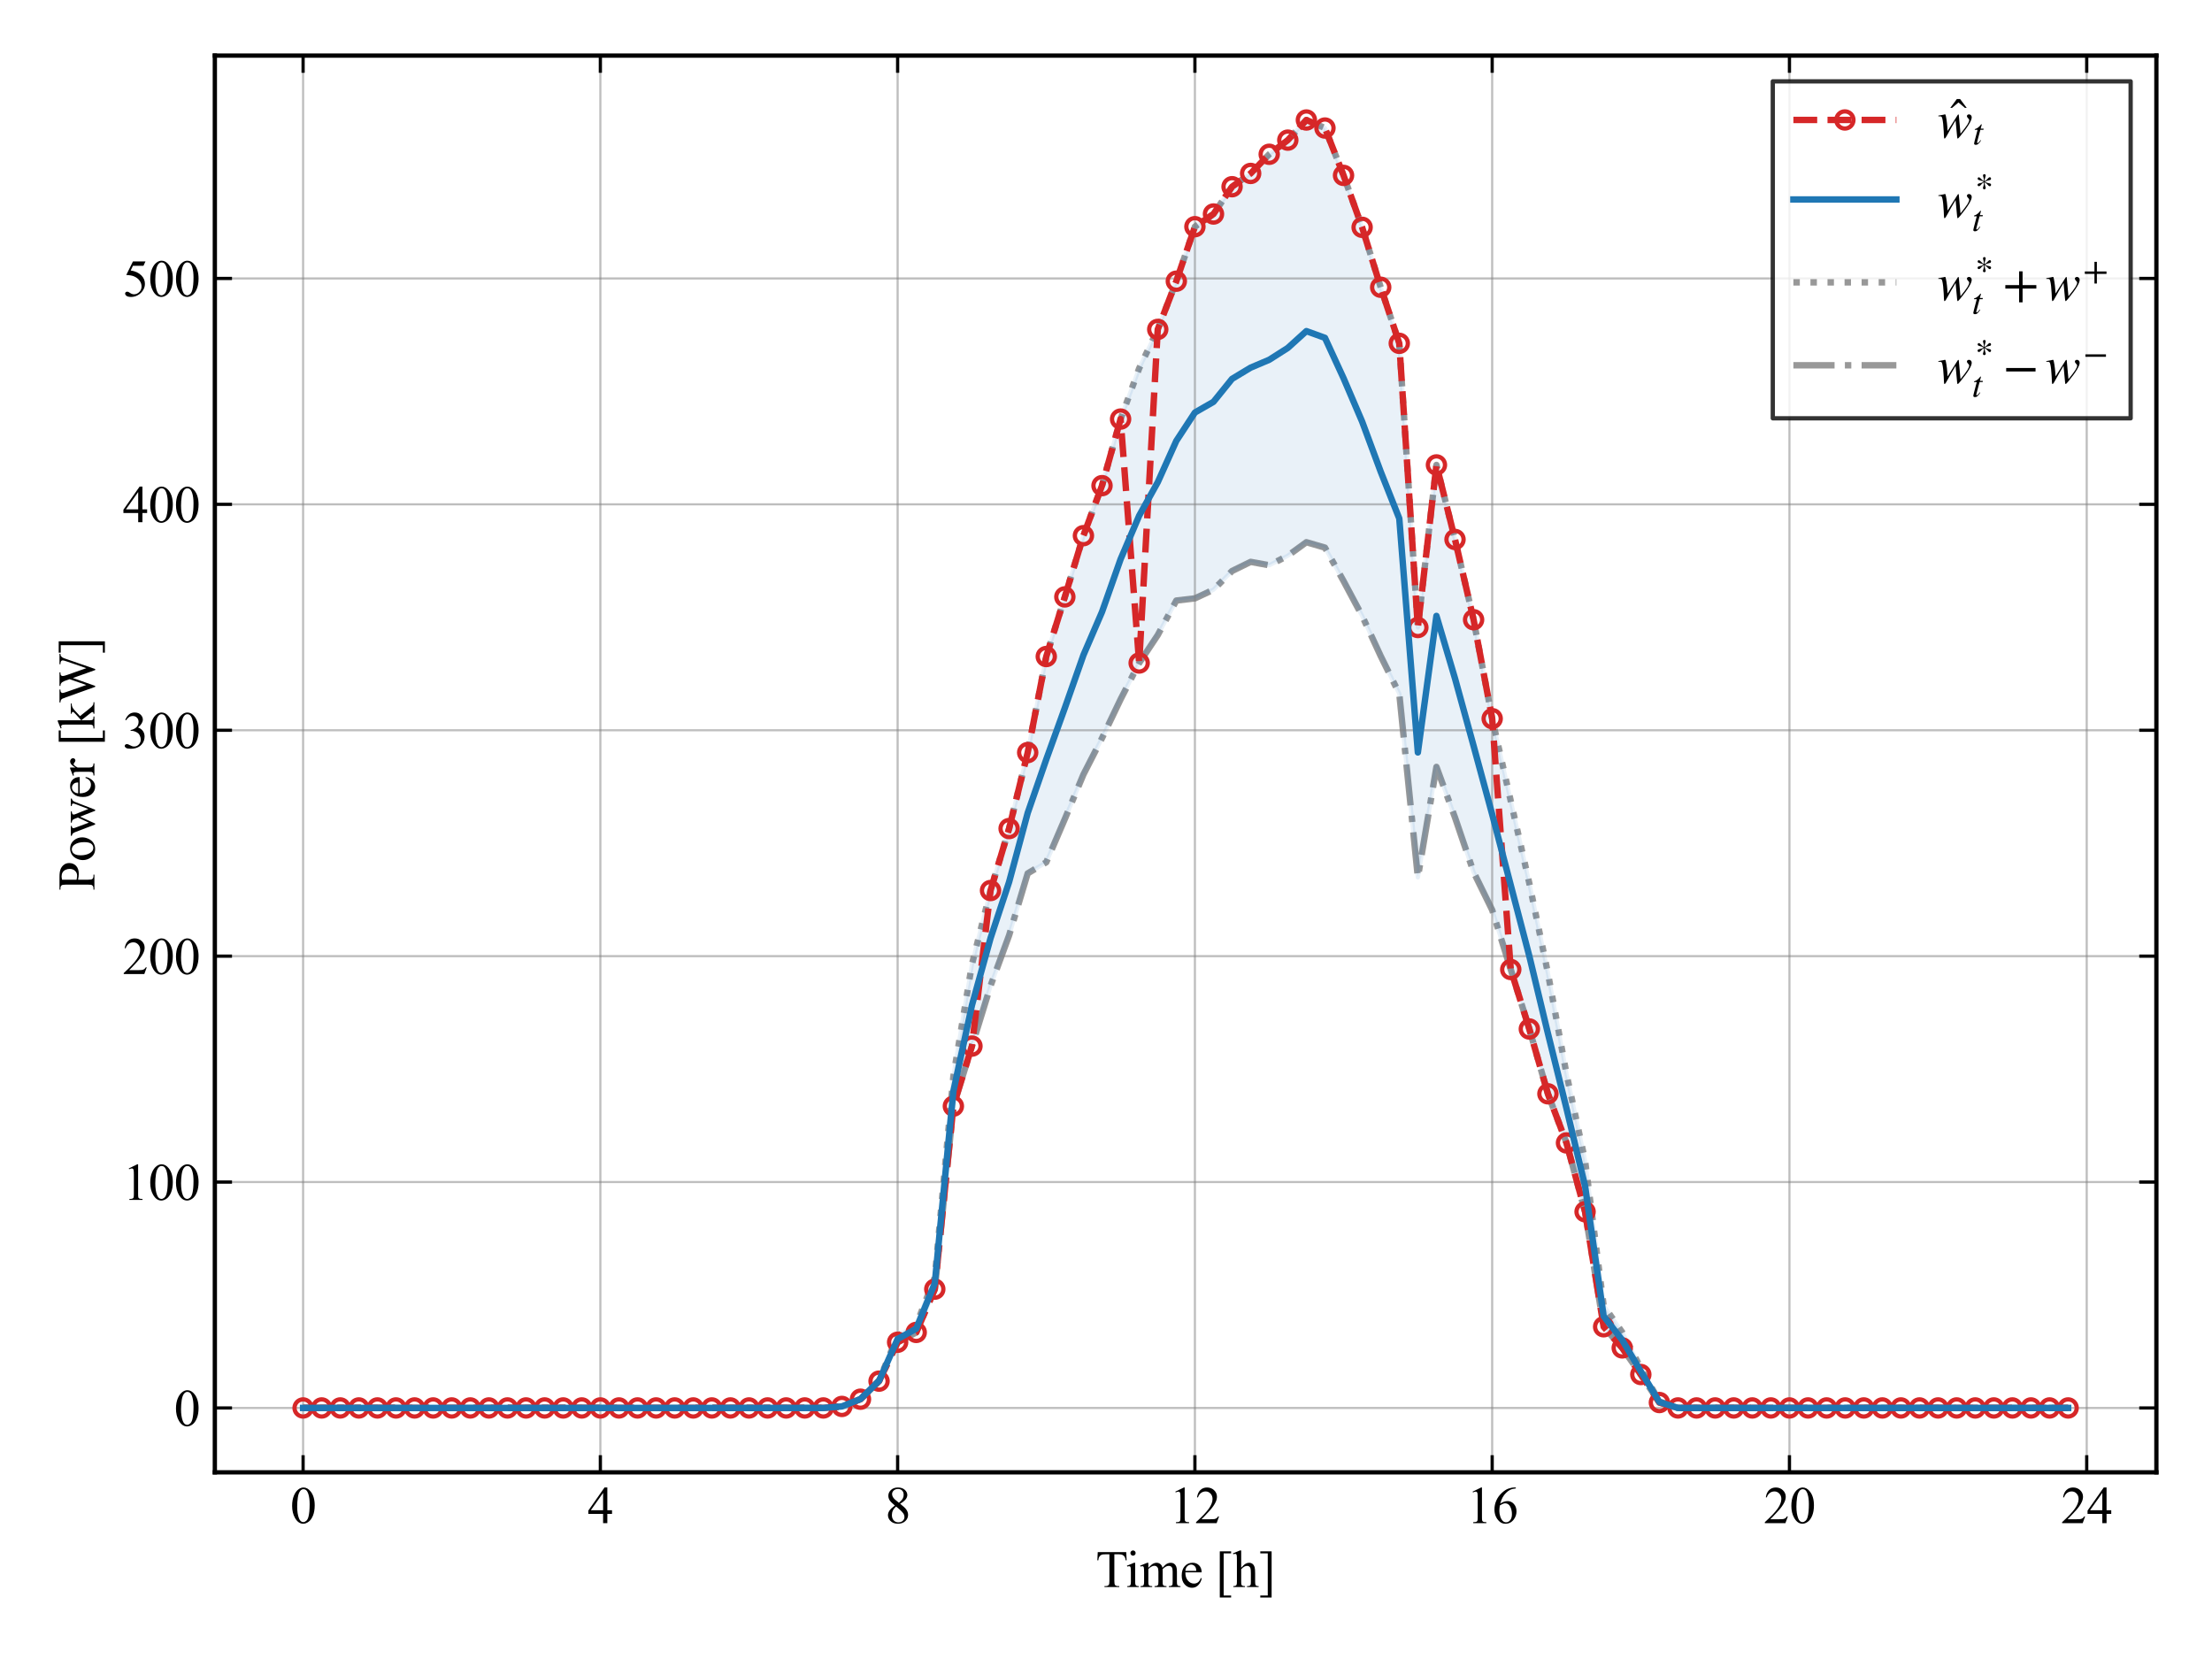 <?xml version="1.0" encoding="utf-8" standalone="no"?>
<!DOCTYPE svg PUBLIC "-//W3C//DTD SVG 1.1//EN"
  "http://www.w3.org/Graphics/SVG/1.1/DTD/svg11.dtd">
<svg xmlns:xlink="http://www.w3.org/1999/xlink" width="515.52pt" height="386.64pt" viewBox="0 0 515.52 386.64" xmlns="http://www.w3.org/2000/svg" version="1.1">
 <defs>
  <style type="text/css">*{stroke-linejoin: round; stroke-linecap: butt}</style>
 </defs>
 <g id="figure_1">
  <g id="patch_1">
   <path d="M 0 386.64 
L 515.52 386.64 
L 515.52 0 
L 0 0 
z
" style="fill: #ffffff"/>
  </g>
  <g id="axes_1">
   <g id="patch_2">
    <path d="M 50.07 343.14 
L 502.56 343.14 
L 502.56 12.96 
L 50.07 12.96 
z
" style="fill: #ffffff"/>
   </g>
   <g id="line2d_1">
    <path d="M 70.638 328.132 
L 74.968 328.132 
L 79.298 328.132 
L 83.628 328.132 
L 87.958 328.132 
L 92.288 328.132 
L 96.618 328.132 
L 100.948 328.132 
L 105.278 328.132 
L 109.608 328.132 
L 113.938 328.132 
L 118.268 328.132 
L 122.598 328.132 
L 126.928 328.132 
L 131.258 328.132 
L 135.588 328.132 
L 139.918 328.132 
L 144.249 328.132 
L 148.579 328.132 
L 152.909 328.132 
L 157.239 328.132 
L 161.569 328.132 
L 165.899 328.132 
L 170.229 328.132 
L 174.559 328.132 
L 178.889 328.132 
L 183.219 328.132 
L 187.549 328.132 
L 191.879 328.132 
L 196.209 327.768 
L 200.539 326.038 
L 204.869 321.725 
L 209.199 311.315 
L 213.529 308.795 
L 217.859 297.724 
L 222.189 250.88 
L 226.519 224.742 
L 230.849 207.542 
L 235.18 193.099 
L 239.51 175.395 
L 243.84 153.008 
L 248.17 139.11 
L 252.5 124.84 
L 256.83 113.182 
L 261.16 97.668 
L 265.49 85.846 
L 269.82 76.765 
L 274.15 65.534 
L 278.48 52.83 
L 282.81 49.874 
L 287.14 43.515 
L 291.47 40.419 
L 295.8 35.957 
L 300.13 32.659 
L 304.46 27.968 
L 308.79 29.843 
L 313.12 40.875 
L 317.45 52.976 
L 321.781 66.949 
L 326.111 80.015 
L 330.441 146.242 
L 334.771 108.354 
L 339.101 125.726 
L 343.431 144.431 
L 347.761 167.483 
L 352.091 186.678 
L 356.421 205.871 
L 360.751 226.777 
L 365.081 250.29 
L 369.411 270.504 
L 373.741 304.286 
L 378.071 310.495 
L 382.401 318.862 
L 386.731 326.63 
L 391.061 328.132 
L 395.391 328.132 
L 399.721 328.132 
L 404.051 328.132 
L 408.381 328.132 
L 412.712 328.132 
L 417.042 328.132 
L 421.372 328.132 
L 425.702 328.132 
L 430.032 328.132 
L 434.362 328.132 
L 438.692 328.132 
L 443.022 328.132 
L 447.352 328.132 
L 451.682 328.132 
L 456.012 328.132 
L 460.342 328.132 
L 464.672 328.132 
L 469.002 328.132 
L 473.332 328.132 
L 477.662 328.132 
L 481.992 328.132 
" clip-path="url(#p4735352605)" style="fill: none; stroke-dasharray: 1.5,2.475; stroke-dashoffset: 0; stroke: #7f7f7f; stroke-opacity: 0.8; stroke-width: 1.5"/>
   </g>
   <g id="line2d_2">
    <path d="M 70.638 328.132 
L 74.968 328.132 
L 79.298 328.132 
L 83.628 328.132 
L 87.958 328.132 
L 92.288 328.132 
L 96.618 328.132 
L 100.948 328.132 
L 105.278 328.132 
L 109.608 328.132 
L 113.938 328.132 
L 118.268 328.132 
L 122.598 328.132 
L 126.928 328.132 
L 131.258 328.132 
L 135.588 328.132 
L 139.918 328.132 
L 144.249 328.132 
L 148.579 328.132 
L 152.909 328.132 
L 157.239 328.132 
L 161.569 328.132 
L 165.899 328.132 
L 170.229 328.132 
L 174.559 328.132 
L 178.889 328.132 
L 183.219 328.132 
L 187.549 328.132 
L 191.879 328.132 
L 196.209 327.777 
L 200.539 326.09 
L 204.869 321.883 
L 209.199 312.82 
L 213.529 310.526 
L 217.859 300.445 
L 222.189 257.793 
L 226.519 243.798 
L 230.849 229.768 
L 235.18 217.987 
L 239.51 203.546 
L 243.84 200.955 
L 248.17 190.862 
L 252.5 180.499 
L 256.83 172.033 
L 261.16 162.985 
L 265.49 154.515 
L 269.82 148.007 
L 274.15 139.959 
L 278.48 139.454 
L 282.81 137.428 
L 287.14 133.07 
L 291.47 130.948 
L 295.8 131.736 
L 300.13 129.519 
L 304.46 126.366 
L 308.79 127.626 
L 313.12 135.405 
L 317.45 143.524 
L 321.781 152.899 
L 326.111 161.665 
L 330.441 204.484 
L 334.771 178.728 
L 339.101 190.537 
L 343.431 203.253 
L 347.761 212.083 
L 352.091 225.948 
L 356.421 239.813 
L 360.751 254.916 
L 365.081 266.363 
L 369.411 282.403 
L 373.741 309.21 
L 378.071 314.137 
L 382.401 320.338 
L 386.731 326.869 
L 391.061 328.132 
L 395.391 328.132 
L 399.721 328.132 
L 404.051 328.132 
L 408.381 328.132 
L 412.712 328.132 
L 417.042 328.132 
L 421.372 328.132 
L 425.702 328.132 
L 430.032 328.132 
L 434.362 328.132 
L 438.692 328.132 
L 443.022 328.132 
L 447.352 328.132 
L 451.682 328.132 
L 456.012 328.132 
L 460.342 328.132 
L 464.672 328.132 
L 469.002 328.132 
L 473.332 328.132 
L 477.662 328.132 
L 481.992 328.132 
" clip-path="url(#p4735352605)" style="fill: none; stroke-dasharray: 9.6,2.4,1.5,2.4; stroke-dashoffset: 0; stroke: #7f7f7f; stroke-opacity: 0.8; stroke-width: 1.5"/>
   </g>
   <g id="FillBetweenPolyCollection_1">
    <defs>
     <path id="m3e145a32e0" d="M 70.638 -58.508 
L 70.638 -58.508 
L 74.968 -58.508 
L 79.298 -58.508 
L 83.628 -58.508 
L 87.958 -58.508 
L 92.288 -58.508 
L 96.618 -58.508 
L 100.948 -58.508 
L 105.278 -58.508 
L 109.608 -58.508 
L 113.938 -58.508 
L 118.268 -58.508 
L 122.598 -58.508 
L 126.928 -58.508 
L 131.258 -58.508 
L 135.588 -58.508 
L 139.918 -58.508 
L 144.249 -58.508 
L 148.579 -58.508 
L 152.909 -58.508 
L 157.239 -58.508 
L 161.569 -58.508 
L 165.899 -58.508 
L 170.229 -58.508 
L 174.559 -58.508 
L 178.889 -58.508 
L 183.219 -58.508 
L 187.549 -58.508 
L 191.879 -58.508 
L 196.209 -58.863 
L 200.539 -60.55 
L 204.869 -64.757 
L 209.199 -73.82 
L 213.529 -76.114 
L 217.859 -86.195 
L 222.189 -128.847 
L 226.519 -142.842 
L 230.849 -156.872 
L 235.18 -168.653 
L 239.51 -183.094 
L 243.84 -185.685 
L 248.17 -195.778 
L 252.5 -206.141 
L 256.83 -214.607 
L 261.16 -223.655 
L 265.49 -232.125 
L 269.82 -238.633 
L 274.15 -246.681 
L 278.48 -247.186 
L 282.81 -249.212 
L 287.14 -253.57 
L 291.47 -255.692 
L 295.8 -254.904 
L 300.13 -257.121 
L 304.46 -260.274 
L 308.79 -259.014 
L 313.12 -251.235 
L 317.45 -243.116 
L 321.781 -233.741 
L 326.111 -224.975 
L 330.441 -182.156 
L 334.771 -207.912 
L 339.101 -196.103 
L 343.431 -183.387 
L 347.761 -174.557 
L 352.091 -160.692 
L 356.421 -146.827 
L 360.751 -131.724 
L 365.081 -120.277 
L 369.411 -104.237 
L 373.741 -77.43 
L 378.071 -72.503 
L 382.401 -66.302 
L 386.731 -59.771 
L 391.061 -58.508 
L 395.391 -58.508 
L 399.721 -58.508 
L 404.051 -58.508 
L 408.381 -58.508 
L 412.712 -58.508 
L 417.042 -58.508 
L 421.372 -58.508 
L 425.702 -58.508 
L 430.032 -58.508 
L 434.362 -58.508 
L 438.692 -58.508 
L 443.022 -58.508 
L 447.352 -58.508 
L 451.682 -58.508 
L 456.012 -58.508 
L 460.342 -58.508 
L 464.672 -58.508 
L 469.002 -58.508 
L 473.332 -58.508 
L 477.662 -58.508 
L 481.992 -58.508 
L 481.992 -58.508 
L 481.992 -58.508 
L 477.662 -58.508 
L 473.332 -58.508 
L 469.002 -58.508 
L 464.672 -58.508 
L 460.342 -58.508 
L 456.012 -58.508 
L 451.682 -58.508 
L 447.352 -58.508 
L 443.022 -58.508 
L 438.692 -58.508 
L 434.362 -58.508 
L 430.032 -58.508 
L 425.702 -58.508 
L 421.372 -58.508 
L 417.042 -58.508 
L 412.712 -58.508 
L 408.381 -58.508 
L 404.051 -58.508 
L 399.721 -58.508 
L 395.391 -58.508 
L 391.061 -58.508 
L 386.731 -60.01 
L 382.401 -67.778 
L 378.071 -76.145 
L 373.741 -82.354 
L 369.411 -116.136 
L 365.081 -136.35 
L 360.751 -159.863 
L 356.421 -180.769 
L 352.091 -199.962 
L 347.761 -219.157 
L 343.431 -242.209 
L 339.101 -260.914 
L 334.771 -278.286 
L 330.441 -240.398 
L 326.111 -306.625 
L 321.781 -319.691 
L 317.45 -333.664 
L 313.12 -345.765 
L 308.79 -356.797 
L 304.46 -358.672 
L 300.13 -353.981 
L 295.8 -350.683 
L 291.47 -346.221 
L 287.14 -343.125 
L 282.81 -336.766 
L 278.48 -333.81 
L 274.15 -321.106 
L 269.82 -309.875 
L 265.49 -300.794 
L 261.16 -288.972 
L 256.83 -273.458 
L 252.5 -261.8 
L 248.17 -247.53 
L 243.84 -233.632 
L 239.51 -211.245 
L 235.18 -193.541 
L 230.849 -179.098 
L 226.519 -161.898 
L 222.189 -135.76 
L 217.859 -88.916 
L 213.529 -77.845 
L 209.199 -75.325 
L 204.869 -64.915 
L 200.539 -60.602 
L 196.209 -58.872 
L 191.879 -58.508 
L 187.549 -58.508 
L 183.219 -58.508 
L 178.889 -58.508 
L 174.559 -58.508 
L 170.229 -58.508 
L 165.899 -58.508 
L 161.569 -58.508 
L 157.239 -58.508 
L 152.909 -58.508 
L 148.579 -58.508 
L 144.249 -58.508 
L 139.918 -58.508 
L 135.588 -58.508 
L 131.258 -58.508 
L 126.928 -58.508 
L 122.598 -58.508 
L 118.268 -58.508 
L 113.938 -58.508 
L 109.608 -58.508 
L 105.278 -58.508 
L 100.948 -58.508 
L 96.618 -58.508 
L 92.288 -58.508 
L 87.958 -58.508 
L 83.628 -58.508 
L 79.298 -58.508 
L 74.968 -58.508 
L 70.638 -58.508 
z
" style="stroke: #1f77b4; stroke-opacity: 0.1"/>
    </defs>
    <g clip-path="url(#p4735352605)">
     <use xlink:href="#m3e145a32e0" x="0" y="386.64" style="fill: #1f77b4; fill-opacity: 0.1; stroke: #1f77b4; stroke-opacity: 0.1"/>
    </g>
   </g>
   <g id="matplotlib.axis_1">
    <g id="xtick_1">
     <g id="line2d_3">
      <path d="M 70.638 343.14 
L 70.638 12.96 
" clip-path="url(#p4735352605)" style="fill: none; stroke: #7f7f7f; stroke-opacity: 0.5; stroke-width: 0.5; stroke-linecap: square"/>
     </g>
     <g id="line2d_4">
      <defs>
       <path id="me2c4db1767" d="M 0 0 
L 0 -4 
" style="stroke: #000000; stroke-width: 0.75"/>
      </defs>
      <g>
       <use xlink:href="#me2c4db1767" x="70.638" y="343.14" style="stroke: #000000; stroke-width: 0.75"/>
      </g>
     </g>
     <g id="line2d_5">
      <defs>
       <path id="m79c121527e" d="M 0 0 
L 0 4 
" style="stroke: #000000; stroke-width: 0.75"/>
      </defs>
      <g>
       <use xlink:href="#m79c121527e" x="70.638" y="12.96" style="stroke: #000000; stroke-width: 0.75"/>
      </g>
     </g>
     <g id="text_1">
      <!-- 0 -->
      <g transform="translate(67.638 354.973) scale(0.12 -0.12)">
       <defs>
        <path id="TimesNewRomanPSMT-30" d="M 231 2094 
Q 231 2819 450 3342 
Q 669 3866 1031 4122 
Q 1313 4325 1613 4325 
Q 2100 4325 2488 3828 
Q 2972 3213 2972 2159 
Q 2972 1422 2759 906 
Q 2547 391 2217 158 
Q 1888 -75 1581 -75 
Q 975 -75 572 641 
Q 231 1244 231 2094 
z
M 844 2016 
Q 844 1141 1059 588 
Q 1238 122 1591 122 
Q 1759 122 1940 273 
Q 2122 425 2216 781 
Q 2359 1319 2359 2297 
Q 2359 3022 2209 3506 
Q 2097 3866 1919 4016 
Q 1791 4119 1609 4119 
Q 1397 4119 1231 3928 
Q 1006 3669 925 3112 
Q 844 2556 844 2016 
z
" transform="scale(0.016)"/>
       </defs>
       <use xlink:href="#TimesNewRomanPSMT-30"/>
      </g>
     </g>
    </g>
    <g id="xtick_2">
     <g id="line2d_6">
      <path d="M 139.918 343.14 
L 139.918 12.96 
" clip-path="url(#p4735352605)" style="fill: none; stroke: #7f7f7f; stroke-opacity: 0.5; stroke-width: 0.5; stroke-linecap: square"/>
     </g>
     <g id="line2d_7">
      <g>
       <use xlink:href="#me2c4db1767" x="139.918" y="343.14" style="stroke: #000000; stroke-width: 0.75"/>
      </g>
     </g>
     <g id="line2d_8">
      <g>
       <use xlink:href="#m79c121527e" x="139.918" y="12.96" style="stroke: #000000; stroke-width: 0.75"/>
      </g>
     </g>
     <g id="text_2">
      <!-- 4 -->
      <g transform="translate(136.918 354.973) scale(0.12 -0.12)">
       <defs>
        <path id="TimesNewRomanPSMT-34" d="M 2978 1563 
L 2978 1119 
L 2409 1119 
L 2409 0 
L 1894 0 
L 1894 1119 
L 100 1119 
L 100 1519 
L 2066 4325 
L 2409 4325 
L 2409 1563 
L 2978 1563 
z
M 1894 1563 
L 1894 3666 
L 406 1563 
L 1894 1563 
z
" transform="scale(0.016)"/>
       </defs>
       <use xlink:href="#TimesNewRomanPSMT-34"/>
      </g>
     </g>
    </g>
    <g id="xtick_3">
     <g id="line2d_9">
      <path d="M 209.199 343.14 
L 209.199 12.96 
" clip-path="url(#p4735352605)" style="fill: none; stroke: #7f7f7f; stroke-opacity: 0.5; stroke-width: 0.5; stroke-linecap: square"/>
     </g>
     <g id="line2d_10">
      <g>
       <use xlink:href="#me2c4db1767" x="209.199" y="343.14" style="stroke: #000000; stroke-width: 0.75"/>
      </g>
     </g>
     <g id="line2d_11">
      <g>
       <use xlink:href="#m79c121527e" x="209.199" y="12.96" style="stroke: #000000; stroke-width: 0.75"/>
      </g>
     </g>
     <g id="text_3">
      <!-- 8 -->
      <g transform="translate(206.199 354.973) scale(0.12 -0.12)">
       <defs>
        <path id="TimesNewRomanPSMT-38" d="M 1228 2134 
Q 725 2547 579 2797 
Q 434 3047 434 3316 
Q 434 3728 753 4026 
Q 1072 4325 1600 4325 
Q 2113 4325 2425 4047 
Q 2738 3769 2738 3413 
Q 2738 3175 2569 2928 
Q 2400 2681 1866 2347 
Q 2416 1922 2594 1678 
Q 2831 1359 2831 1006 
Q 2831 559 2490 242 
Q 2150 -75 1597 -75 
Q 994 -75 656 303 
Q 388 606 388 966 
Q 388 1247 577 1523 
Q 766 1800 1228 2134 
z
M 1719 2469 
Q 2094 2806 2194 3001 
Q 2294 3197 2294 3444 
Q 2294 3772 2109 3958 
Q 1925 4144 1606 4144 
Q 1288 4144 1088 3959 
Q 888 3775 888 3528 
Q 888 3366 970 3203 
Q 1053 3041 1206 2894 
L 1719 2469 
z
M 1375 2016 
Q 1116 1797 991 1539 
Q 866 1281 866 981 
Q 866 578 1086 336 
Q 1306 94 1647 94 
Q 1984 94 2187 284 
Q 2391 475 2391 747 
Q 2391 972 2272 1150 
Q 2050 1481 1375 2016 
z
" transform="scale(0.016)"/>
       </defs>
       <use xlink:href="#TimesNewRomanPSMT-38"/>
      </g>
     </g>
    </g>
    <g id="xtick_4">
     <g id="line2d_12">
      <path d="M 278.48 343.14 
L 278.48 12.96 
" clip-path="url(#p4735352605)" style="fill: none; stroke: #7f7f7f; stroke-opacity: 0.5; stroke-width: 0.5; stroke-linecap: square"/>
     </g>
     <g id="line2d_13">
      <g>
       <use xlink:href="#me2c4db1767" x="278.48" y="343.14" style="stroke: #000000; stroke-width: 0.75"/>
      </g>
     </g>
     <g id="line2d_14">
      <g>
       <use xlink:href="#m79c121527e" x="278.48" y="12.96" style="stroke: #000000; stroke-width: 0.75"/>
      </g>
     </g>
     <g id="text_4">
      <!-- 12 -->
      <g transform="translate(272.48 354.973) scale(0.12 -0.12)">
       <defs>
        <path id="TimesNewRomanPSMT-31" d="M 750 3822 
L 1781 4325 
L 1884 4325 
L 1884 747 
Q 1884 391 1914 303 
Q 1944 216 2037 169 
Q 2131 122 2419 116 
L 2419 0 
L 825 0 
L 825 116 
Q 1125 122 1212 167 
Q 1300 213 1334 289 
Q 1369 366 1369 747 
L 1369 3034 
Q 1369 3497 1338 3628 
Q 1316 3728 1258 3775 
Q 1200 3822 1119 3822 
Q 1003 3822 797 3725 
L 750 3822 
z
" transform="scale(0.016)"/>
        <path id="TimesNewRomanPSMT-32" d="M 2934 816 
L 2638 0 
L 138 0 
L 138 116 
Q 1241 1122 1691 1759 
Q 2141 2397 2141 2925 
Q 2141 3328 1894 3587 
Q 1647 3847 1303 3847 
Q 991 3847 742 3664 
Q 494 3481 375 3128 
L 259 3128 
Q 338 3706 661 4015 
Q 984 4325 1469 4325 
Q 1984 4325 2329 3994 
Q 2675 3663 2675 3213 
Q 2675 2891 2525 2569 
Q 2294 2063 1775 1497 
Q 997 647 803 472 
L 1909 472 
Q 2247 472 2383 497 
Q 2519 522 2628 598 
Q 2738 675 2819 816 
L 2934 816 
z
" transform="scale(0.016)"/>
       </defs>
       <use xlink:href="#TimesNewRomanPSMT-31"/>
       <use xlink:href="#TimesNewRomanPSMT-32" transform="translate(50 0)"/>
      </g>
     </g>
    </g>
    <g id="xtick_5">
     <g id="line2d_15">
      <path d="M 347.761 343.14 
L 347.761 12.96 
" clip-path="url(#p4735352605)" style="fill: none; stroke: #7f7f7f; stroke-opacity: 0.5; stroke-width: 0.5; stroke-linecap: square"/>
     </g>
     <g id="line2d_16">
      <g>
       <use xlink:href="#me2c4db1767" x="347.761" y="343.14" style="stroke: #000000; stroke-width: 0.75"/>
      </g>
     </g>
     <g id="line2d_17">
      <g>
       <use xlink:href="#m79c121527e" x="347.761" y="12.96" style="stroke: #000000; stroke-width: 0.75"/>
      </g>
     </g>
     <g id="text_5">
      <!-- 16 -->
      <g transform="translate(341.761 354.973) scale(0.12 -0.12)">
       <defs>
        <path id="TimesNewRomanPSMT-36" d="M 2869 4325 
L 2869 4209 
Q 2456 4169 2195 4045 
Q 1934 3922 1679 3669 
Q 1425 3416 1258 3105 
Q 1091 2794 978 2366 
Q 1428 2675 1881 2675 
Q 2316 2675 2634 2325 
Q 2953 1975 2953 1425 
Q 2953 894 2631 456 
Q 2244 -75 1606 -75 
Q 1172 -75 869 213 
Q 275 772 275 1663 
Q 275 2231 503 2743 
Q 731 3256 1154 3653 
Q 1578 4050 1965 4187 
Q 2353 4325 2688 4325 
L 2869 4325 
z
M 925 2138 
Q 869 1716 869 1456 
Q 869 1156 980 804 
Q 1091 453 1309 247 
Q 1469 100 1697 100 
Q 1969 100 2183 356 
Q 2397 613 2397 1088 
Q 2397 1622 2184 2012 
Q 1972 2403 1581 2403 
Q 1463 2403 1327 2353 
Q 1191 2303 925 2138 
z
" transform="scale(0.016)"/>
       </defs>
       <use xlink:href="#TimesNewRomanPSMT-31"/>
       <use xlink:href="#TimesNewRomanPSMT-36" transform="translate(50 0)"/>
      </g>
     </g>
    </g>
    <g id="xtick_6">
     <g id="line2d_18">
      <path d="M 417.042 343.14 
L 417.042 12.96 
" clip-path="url(#p4735352605)" style="fill: none; stroke: #7f7f7f; stroke-opacity: 0.5; stroke-width: 0.5; stroke-linecap: square"/>
     </g>
     <g id="line2d_19">
      <g>
       <use xlink:href="#me2c4db1767" x="417.042" y="343.14" style="stroke: #000000; stroke-width: 0.75"/>
      </g>
     </g>
     <g id="line2d_20">
      <g>
       <use xlink:href="#m79c121527e" x="417.042" y="12.96" style="stroke: #000000; stroke-width: 0.75"/>
      </g>
     </g>
     <g id="text_6">
      <!-- 20 -->
      <g transform="translate(411.042 354.973) scale(0.12 -0.12)">
       <use xlink:href="#TimesNewRomanPSMT-32"/>
       <use xlink:href="#TimesNewRomanPSMT-30" transform="translate(50 0)"/>
      </g>
     </g>
    </g>
    <g id="xtick_7">
     <g id="line2d_21">
      <path d="M 486.322 343.14 
L 486.322 12.96 
" clip-path="url(#p4735352605)" style="fill: none; stroke: #7f7f7f; stroke-opacity: 0.5; stroke-width: 0.5; stroke-linecap: square"/>
     </g>
     <g id="line2d_22">
      <g>
       <use xlink:href="#me2c4db1767" x="486.322" y="343.14" style="stroke: #000000; stroke-width: 0.75"/>
      </g>
     </g>
     <g id="line2d_23">
      <g>
       <use xlink:href="#m79c121527e" x="486.322" y="12.96" style="stroke: #000000; stroke-width: 0.75"/>
      </g>
     </g>
     <g id="text_7">
      <!-- 24 -->
      <g transform="translate(480.322 354.973) scale(0.12 -0.12)">
       <use xlink:href="#TimesNewRomanPSMT-32"/>
       <use xlink:href="#TimesNewRomanPSMT-34" transform="translate(50 0)"/>
      </g>
     </g>
    </g>
    <g id="text_8">
     <!-- Time [h] -->
     <g transform="translate(255.368 369.872) scale(0.12 -0.12)">
      <defs>
       <path id="TimesNewRomanPSMT-54" d="M 3703 4238 
L 3750 3244 
L 3631 3244 
Q 3597 3506 3538 3619 
Q 3441 3800 3280 3886 
Q 3119 3972 2856 3972 
L 2259 3972 
L 2259 734 
Q 2259 344 2344 247 
Q 2463 116 2709 116 
L 2856 116 
L 2856 0 
L 1059 0 
L 1059 116 
L 1209 116 
Q 1478 116 1591 278 
Q 1659 378 1659 734 
L 1659 3972 
L 1150 3972 
Q 853 3972 728 3928 
Q 566 3869 450 3700 
Q 334 3531 313 3244 
L 194 3244 
L 244 4238 
L 3703 4238 
z
" transform="scale(0.016)"/>
       <path id="TimesNewRomanPSMT-69" d="M 928 4444 
Q 1059 4444 1151 4351 
Q 1244 4259 1244 4128 
Q 1244 3997 1151 3903 
Q 1059 3809 928 3809 
Q 797 3809 703 3903 
Q 609 3997 609 4128 
Q 609 4259 701 4351 
Q 794 4444 928 4444 
z
M 1188 2947 
L 1188 647 
Q 1188 378 1227 289 
Q 1266 200 1342 156 
Q 1419 113 1622 113 
L 1622 0 
L 231 0 
L 231 113 
Q 441 113 512 153 
Q 584 194 626 287 
Q 669 381 669 647 
L 669 1750 
Q 669 2216 641 2353 
Q 619 2453 572 2492 
Q 525 2531 444 2531 
Q 356 2531 231 2484 
L 188 2597 
L 1050 2947 
L 1188 2947 
z
" transform="scale(0.016)"/>
       <path id="TimesNewRomanPSMT-6d" d="M 1050 2338 
Q 1363 2650 1419 2697 
Q 1559 2816 1721 2881 
Q 1884 2947 2044 2947 
Q 2313 2947 2506 2790 
Q 2700 2634 2766 2338 
Q 3088 2713 3309 2830 
Q 3531 2947 3766 2947 
Q 3994 2947 4170 2830 
Q 4347 2713 4450 2447 
Q 4519 2266 4519 1878 
L 4519 647 
Q 4519 378 4559 278 
Q 4591 209 4675 161 
Q 4759 113 4950 113 
L 4950 0 
L 3538 0 
L 3538 113 
L 3597 113 
Q 3781 113 3884 184 
Q 3956 234 3988 344 
Q 4000 397 4000 647 
L 4000 1878 
Q 4000 2228 3916 2372 
Q 3794 2572 3525 2572 
Q 3359 2572 3192 2489 
Q 3025 2406 2788 2181 
L 2781 2147 
L 2788 2013 
L 2788 647 
Q 2788 353 2820 281 
Q 2853 209 2943 161 
Q 3034 113 3253 113 
L 3253 0 
L 1806 0 
L 1806 113 
Q 2044 113 2133 169 
Q 2222 225 2256 338 
Q 2272 391 2272 647 
L 2272 1878 
Q 2272 2228 2169 2381 
Q 2031 2581 1784 2581 
Q 1616 2581 1450 2491 
Q 1191 2353 1050 2181 
L 1050 647 
Q 1050 366 1089 281 
Q 1128 197 1204 155 
Q 1281 113 1516 113 
L 1516 0 
L 100 0 
L 100 113 
Q 297 113 375 155 
Q 453 197 493 289 
Q 534 381 534 647 
L 534 1741 
Q 534 2213 506 2350 
Q 484 2453 437 2492 
Q 391 2531 309 2531 
Q 222 2531 100 2484 
L 53 2597 
L 916 2947 
L 1050 2947 
L 1050 2338 
z
" transform="scale(0.016)"/>
       <path id="TimesNewRomanPSMT-65" d="M 681 1784 
Q 678 1147 991 784 
Q 1303 422 1725 422 
Q 2006 422 2214 576 
Q 2422 731 2563 1106 
L 2659 1044 
Q 2594 616 2278 264 
Q 1963 -88 1488 -88 
Q 972 -88 605 314 
Q 238 716 238 1394 
Q 238 2128 614 2539 
Q 991 2950 1559 2950 
Q 2041 2950 2350 2633 
Q 2659 2316 2659 1784 
L 681 1784 
z
M 681 1966 
L 2006 1966 
Q 1991 2241 1941 2353 
Q 1863 2528 1708 2628 
Q 1553 2728 1384 2728 
Q 1125 2728 920 2526 
Q 716 2325 681 1966 
z
" transform="scale(0.016)"/>
       <path id="TimesNewRomanPSMT-20" transform="scale(0.016)"/>
       <path id="TimesNewRomanPSMT-5b" d="M 1900 -1269 
L 525 -1269 
L 525 4334 
L 1900 4334 
L 1900 4088 
L 994 4088 
L 994 -1025 
L 1900 -1025 
L 1900 -1269 
z
" transform="scale(0.016)"/>
       <path id="TimesNewRomanPSMT-68" d="M 1041 4444 
L 1041 2350 
Q 1388 2731 1591 2839 
Q 1794 2947 1997 2947 
Q 2241 2947 2416 2812 
Q 2591 2678 2675 2391 
Q 2734 2191 2734 1659 
L 2734 647 
Q 2734 375 2778 275 
Q 2809 200 2884 156 
Q 2959 113 3159 113 
L 3159 0 
L 1753 0 
L 1753 113 
L 1819 113 
Q 2019 113 2097 173 
Q 2175 234 2206 353 
Q 2216 403 2216 647 
L 2216 1659 
Q 2216 2128 2167 2275 
Q 2119 2422 2012 2495 
Q 1906 2569 1756 2569 
Q 1603 2569 1437 2487 
Q 1272 2406 1041 2159 
L 1041 647 
Q 1041 353 1073 281 
Q 1106 209 1195 161 
Q 1284 113 1503 113 
L 1503 0 
L 84 0 
L 84 113 
Q 275 113 384 172 
Q 447 203 484 290 
Q 522 378 522 647 
L 522 3238 
Q 522 3728 498 3840 
Q 475 3953 426 3993 
Q 378 4034 297 4034 
Q 231 4034 84 3984 
L 41 4094 
L 897 4444 
L 1041 4444 
z
" transform="scale(0.016)"/>
       <path id="TimesNewRomanPSMT-5d" d="M 234 4334 
L 1609 4334 
L 1609 -1272 
L 234 -1272 
L 234 -1025 
L 1141 -1025 
L 1141 4088 
L 234 4088 
L 234 4334 
z
" transform="scale(0.016)"/>
      </defs>
      <use xlink:href="#TimesNewRomanPSMT-54"/>
      <use xlink:href="#TimesNewRomanPSMT-69" transform="translate(57.584 0)"/>
      <use xlink:href="#TimesNewRomanPSMT-6d" transform="translate(85.367 0)"/>
      <use xlink:href="#TimesNewRomanPSMT-65" transform="translate(163.15 0)"/>
      <use xlink:href="#TimesNewRomanPSMT-20" transform="translate(207.535 0)"/>
      <use xlink:href="#TimesNewRomanPSMT-5b" transform="translate(232.535 0)"/>
      <use xlink:href="#TimesNewRomanPSMT-68" transform="translate(265.836 0)"/>
      <use xlink:href="#TimesNewRomanPSMT-5d" transform="translate(315.836 0)"/>
     </g>
    </g>
   </g>
   <g id="matplotlib.axis_2">
    <g id="ytick_1">
     <g id="line2d_24">
      <path d="M 50.07 328.132 
L 502.56 328.132 
" clip-path="url(#p4735352605)" style="fill: none; stroke: #7f7f7f; stroke-opacity: 0.5; stroke-width: 0.5; stroke-linecap: square"/>
     </g>
     <g id="line2d_25">
      <defs>
       <path id="m660be676c3" d="M 0 0 
L 4 0 
" style="stroke: #000000; stroke-width: 0.75"/>
      </defs>
      <g>
       <use xlink:href="#m660be676c3" x="50.07" y="328.132" style="stroke: #000000; stroke-width: 0.75"/>
      </g>
     </g>
     <g id="line2d_26">
      <defs>
       <path id="me4b4ed2b9a" d="M 0 0 
L -4 0 
" style="stroke: #000000; stroke-width: 0.75"/>
      </defs>
      <g>
       <use xlink:href="#me4b4ed2b9a" x="502.56" y="328.132" style="stroke: #000000; stroke-width: 0.75"/>
      </g>
     </g>
     <g id="text_9">
      <!-- 0 -->
      <g transform="translate(40.57 332.298) scale(0.12 -0.12)">
       <use xlink:href="#TimesNewRomanPSMT-30"/>
      </g>
     </g>
    </g>
    <g id="ytick_2">
     <g id="line2d_27">
      <path d="M 50.07 275.484 
L 502.56 275.484 
" clip-path="url(#p4735352605)" style="fill: none; stroke: #7f7f7f; stroke-opacity: 0.5; stroke-width: 0.5; stroke-linecap: square"/>
     </g>
     <g id="line2d_28">
      <g>
       <use xlink:href="#m660be676c3" x="50.07" y="275.484" style="stroke: #000000; stroke-width: 0.75"/>
      </g>
     </g>
     <g id="line2d_29">
      <g>
       <use xlink:href="#me4b4ed2b9a" x="502.56" y="275.484" style="stroke: #000000; stroke-width: 0.75"/>
      </g>
     </g>
     <g id="text_10">
      <!-- 100 -->
      <g transform="translate(28.57 279.65) scale(0.12 -0.12)">
       <use xlink:href="#TimesNewRomanPSMT-31"/>
       <use xlink:href="#TimesNewRomanPSMT-30" transform="translate(50 0)"/>
       <use xlink:href="#TimesNewRomanPSMT-30" transform="translate(100 0)"/>
      </g>
     </g>
    </g>
    <g id="ytick_3">
     <g id="line2d_30">
      <path d="M 50.07 222.837 
L 502.56 222.837 
" clip-path="url(#p4735352605)" style="fill: none; stroke: #7f7f7f; stroke-opacity: 0.5; stroke-width: 0.5; stroke-linecap: square"/>
     </g>
     <g id="line2d_31">
      <g>
       <use xlink:href="#m660be676c3" x="50.07" y="222.837" style="stroke: #000000; stroke-width: 0.75"/>
      </g>
     </g>
     <g id="line2d_32">
      <g>
       <use xlink:href="#me4b4ed2b9a" x="502.56" y="222.837" style="stroke: #000000; stroke-width: 0.75"/>
      </g>
     </g>
     <g id="text_11">
      <!-- 200 -->
      <g transform="translate(28.57 227.003) scale(0.12 -0.12)">
       <use xlink:href="#TimesNewRomanPSMT-32"/>
       <use xlink:href="#TimesNewRomanPSMT-30" transform="translate(50 0)"/>
       <use xlink:href="#TimesNewRomanPSMT-30" transform="translate(100 0)"/>
      </g>
     </g>
    </g>
    <g id="ytick_4">
     <g id="line2d_33">
      <path d="M 50.07 170.189 
L 502.56 170.189 
" clip-path="url(#p4735352605)" style="fill: none; stroke: #7f7f7f; stroke-opacity: 0.5; stroke-width: 0.5; stroke-linecap: square"/>
     </g>
     <g id="line2d_34">
      <g>
       <use xlink:href="#m660be676c3" x="50.07" y="170.189" style="stroke: #000000; stroke-width: 0.75"/>
      </g>
     </g>
     <g id="line2d_35">
      <g>
       <use xlink:href="#me4b4ed2b9a" x="502.56" y="170.189" style="stroke: #000000; stroke-width: 0.75"/>
      </g>
     </g>
     <g id="text_12">
      <!-- 300 -->
      <g transform="translate(28.57 174.355) scale(0.12 -0.12)">
       <defs>
        <path id="TimesNewRomanPSMT-33" d="M 325 3431 
Q 506 3859 782 4092 
Q 1059 4325 1472 4325 
Q 1981 4325 2253 3994 
Q 2459 3747 2459 3466 
Q 2459 3003 1878 2509 
Q 2269 2356 2469 2072 
Q 2669 1788 2669 1403 
Q 2669 853 2319 450 
Q 1863 -75 997 -75 
Q 569 -75 414 31 
Q 259 138 259 259 
Q 259 350 332 419 
Q 406 488 509 488 
Q 588 488 669 463 
Q 722 447 909 348 
Q 1097 250 1169 231 
Q 1284 197 1416 197 
Q 1734 197 1970 444 
Q 2206 691 2206 1028 
Q 2206 1275 2097 1509 
Q 2016 1684 1919 1775 
Q 1784 1900 1550 2001 
Q 1316 2103 1072 2103 
L 972 2103 
L 972 2197 
Q 1219 2228 1467 2375 
Q 1716 2522 1828 2728 
Q 1941 2934 1941 3181 
Q 1941 3503 1739 3701 
Q 1538 3900 1238 3900 
Q 753 3900 428 3381 
L 325 3431 
z
" transform="scale(0.016)"/>
       </defs>
       <use xlink:href="#TimesNewRomanPSMT-33"/>
       <use xlink:href="#TimesNewRomanPSMT-30" transform="translate(50 0)"/>
       <use xlink:href="#TimesNewRomanPSMT-30" transform="translate(100 0)"/>
      </g>
     </g>
    </g>
    <g id="ytick_5">
     <g id="line2d_36">
      <path d="M 50.07 117.541 
L 502.56 117.541 
" clip-path="url(#p4735352605)" style="fill: none; stroke: #7f7f7f; stroke-opacity: 0.5; stroke-width: 0.5; stroke-linecap: square"/>
     </g>
     <g id="line2d_37">
      <g>
       <use xlink:href="#m660be676c3" x="50.07" y="117.541" style="stroke: #000000; stroke-width: 0.75"/>
      </g>
     </g>
     <g id="line2d_38">
      <g>
       <use xlink:href="#me4b4ed2b9a" x="502.56" y="117.541" style="stroke: #000000; stroke-width: 0.75"/>
      </g>
     </g>
     <g id="text_13">
      <!-- 400 -->
      <g transform="translate(28.57 121.708) scale(0.12 -0.12)">
       <use xlink:href="#TimesNewRomanPSMT-34"/>
       <use xlink:href="#TimesNewRomanPSMT-30" transform="translate(50 0)"/>
       <use xlink:href="#TimesNewRomanPSMT-30" transform="translate(100 0)"/>
      </g>
     </g>
    </g>
    <g id="ytick_6">
     <g id="line2d_39">
      <path d="M 50.07 64.894 
L 502.56 64.894 
" clip-path="url(#p4735352605)" style="fill: none; stroke: #7f7f7f; stroke-opacity: 0.5; stroke-width: 0.5; stroke-linecap: square"/>
     </g>
     <g id="line2d_40">
      <g>
       <use xlink:href="#m660be676c3" x="50.07" y="64.894" style="stroke: #000000; stroke-width: 0.75"/>
      </g>
     </g>
     <g id="line2d_41">
      <g>
       <use xlink:href="#me4b4ed2b9a" x="502.56" y="64.894" style="stroke: #000000; stroke-width: 0.75"/>
      </g>
     </g>
     <g id="text_14">
      <!-- 500 -->
      <g transform="translate(28.57 69.06) scale(0.12 -0.12)">
       <defs>
        <path id="TimesNewRomanPSMT-35" d="M 2778 4238 
L 2534 3706 
L 1259 3706 
L 981 3138 
Q 1809 3016 2294 2522 
Q 2709 2097 2709 1522 
Q 2709 1188 2573 903 
Q 2438 619 2231 419 
Q 2025 219 1772 97 
Q 1413 -75 1034 -75 
Q 653 -75 479 54 
Q 306 184 306 341 
Q 306 428 378 495 
Q 450 563 559 563 
Q 641 563 702 538 
Q 763 513 909 409 
Q 1144 247 1384 247 
Q 1750 247 2026 523 
Q 2303 800 2303 1197 
Q 2303 1581 2056 1914 
Q 1809 2247 1375 2428 
Q 1034 2569 447 2591 
L 1259 4238 
L 2778 4238 
z
" transform="scale(0.016)"/>
       </defs>
       <use xlink:href="#TimesNewRomanPSMT-35"/>
       <use xlink:href="#TimesNewRomanPSMT-30" transform="translate(50 0)"/>
       <use xlink:href="#TimesNewRomanPSMT-30" transform="translate(100 0)"/>
      </g>
     </g>
    </g>
    <g id="text_15">
     <!-- Power [kW] -->
     <g transform="translate(22.003 207.54) rotate(-90) scale(0.12 -0.12)">
      <defs>
       <path id="TimesNewRomanPSMT-50" d="M 1313 1984 
L 1313 750 
Q 1313 350 1400 253 
Q 1519 116 1759 116 
L 1922 116 
L 1922 0 
L 106 0 
L 106 116 
L 266 116 
Q 534 116 650 291 
Q 713 388 713 750 
L 713 3488 
Q 713 3888 628 3984 
Q 506 4122 266 4122 
L 106 4122 
L 106 4238 
L 1659 4238 
Q 2228 4238 2556 4120 
Q 2884 4003 3109 3725 
Q 3334 3447 3334 3066 
Q 3334 2547 2992 2222 
Q 2650 1897 2025 1897 
Q 1872 1897 1694 1919 
Q 1516 1941 1313 1984 
z
M 1313 2163 
Q 1478 2131 1606 2115 
Q 1734 2100 1825 2100 
Q 2150 2100 2386 2351 
Q 2622 2603 2622 3003 
Q 2622 3278 2509 3514 
Q 2397 3750 2190 3867 
Q 1984 3984 1722 3984 
Q 1563 3984 1313 3925 
L 1313 2163 
z
" transform="scale(0.016)"/>
       <path id="TimesNewRomanPSMT-6f" d="M 1600 2947 
Q 2250 2947 2644 2453 
Q 2978 2031 2978 1484 
Q 2978 1100 2793 706 
Q 2609 313 2286 112 
Q 1963 -88 1566 -88 
Q 919 -88 538 428 
Q 216 863 216 1403 
Q 216 1797 411 2186 
Q 606 2575 925 2761 
Q 1244 2947 1600 2947 
z
M 1503 2744 
Q 1338 2744 1170 2645 
Q 1003 2547 900 2300 
Q 797 2053 797 1666 
Q 797 1041 1045 587 
Q 1294 134 1700 134 
Q 2003 134 2200 384 
Q 2397 634 2397 1244 
Q 2397 2006 2069 2444 
Q 1847 2744 1503 2744 
z
" transform="scale(0.016)"/>
       <path id="TimesNewRomanPSMT-77" d="M 41 2863 
L 1241 2863 
L 1241 2747 
Q 1075 2734 1023 2687 
Q 972 2641 972 2553 
Q 972 2456 1025 2319 
L 1638 672 
L 2253 2013 
L 2091 2434 
Q 2016 2622 1894 2694 
Q 1825 2738 1638 2747 
L 1638 2863 
L 3000 2863 
L 3000 2747 
Q 2775 2738 2681 2666 
Q 2619 2616 2619 2506 
Q 2619 2444 2644 2378 
L 3294 734 
L 3897 2319 
Q 3959 2488 3959 2588 
Q 3959 2647 3898 2694 
Q 3838 2741 3659 2747 
L 3659 2863 
L 4563 2863 
L 4563 2747 
Q 4291 2706 4163 2378 
L 3206 -88 
L 3078 -88 
L 2363 1741 
L 1528 -88 
L 1413 -88 
L 494 2319 
Q 403 2547 315 2626 
Q 228 2706 41 2747 
L 41 2863 
z
" transform="scale(0.016)"/>
       <path id="TimesNewRomanPSMT-72" d="M 1038 2947 
L 1038 2303 
Q 1397 2947 1775 2947 
Q 1947 2947 2059 2842 
Q 2172 2738 2172 2600 
Q 2172 2478 2090 2393 
Q 2009 2309 1897 2309 
Q 1788 2309 1652 2417 
Q 1516 2525 1450 2525 
Q 1394 2525 1328 2463 
Q 1188 2334 1038 2041 
L 1038 669 
Q 1038 431 1097 309 
Q 1138 225 1241 169 
Q 1344 113 1538 113 
L 1538 0 
L 72 0 
L 72 113 
Q 291 113 397 181 
Q 475 231 506 341 
Q 522 394 522 644 
L 522 1753 
Q 522 2253 501 2348 
Q 481 2444 426 2487 
Q 372 2531 291 2531 
Q 194 2531 72 2484 
L 41 2597 
L 906 2947 
L 1038 2947 
z
" transform="scale(0.016)"/>
       <path id="TimesNewRomanPSMT-6b" d="M 1047 4444 
L 1047 1597 
L 1775 2259 
Q 2006 2472 2044 2528 
Q 2069 2566 2069 2603 
Q 2069 2666 2017 2711 
Q 1966 2756 1847 2763 
L 1847 2863 
L 3091 2863 
L 3091 2763 
Q 2834 2756 2664 2684 
Q 2494 2613 2291 2428 
L 1556 1750 
L 2291 822 
Q 2597 438 2703 334 
Q 2853 188 2966 144 
Q 3044 113 3238 113 
L 3238 0 
L 1847 0 
L 1847 113 
Q 1966 116 2008 148 
Q 2050 181 2050 241 
Q 2050 313 1925 472 
L 1047 1594 
L 1047 644 
Q 1047 366 1086 278 
Q 1125 191 1197 153 
Q 1269 116 1509 113 
L 1509 0 
L 53 0 
L 53 113 
Q 272 113 381 166 
Q 447 200 481 272 
Q 528 375 528 628 
L 528 3234 
Q 528 3731 506 3842 
Q 484 3953 434 3995 
Q 384 4038 303 4038 
Q 238 4038 106 3984 
L 53 4094 
L 903 4444 
L 1047 4444 
z
" transform="scale(0.016)"/>
       <path id="TimesNewRomanPSMT-57" d="M 5991 4238 
L 5991 4122 
Q 5825 4122 5722 4062 
Q 5619 4003 5525 3841 
Q 5463 3731 5328 3319 
L 4147 -97 
L 4022 -97 
L 3056 2613 
L 2097 -97 
L 1984 -97 
L 725 3422 
Q 584 3816 547 3888 
Q 484 4006 376 4064 
Q 269 4122 84 4122 
L 84 4238 
L 1653 4238 
L 1653 4122 
L 1578 4122 
Q 1413 4122 1325 4047 
Q 1238 3972 1238 3866 
Q 1238 3756 1375 3363 
L 2209 984 
L 2913 3006 
L 2788 3363 
L 2688 3647 
Q 2622 3803 2541 3922 
Q 2500 3981 2441 4022 
Q 2363 4078 2284 4103 
Q 2225 4122 2097 4122 
L 2097 4238 
L 3747 4238 
L 3747 4122 
L 3634 4122 
Q 3459 4122 3378 4047 
Q 3297 3972 3297 3844 
Q 3297 3684 3438 3288 
L 4250 984 
L 5056 3319 
Q 5194 3706 5194 3856 
Q 5194 3928 5148 3990 
Q 5103 4053 5034 4078 
Q 4916 4122 4725 4122 
L 4725 4238 
L 5991 4238 
z
" transform="scale(0.016)"/>
      </defs>
      <use xlink:href="#TimesNewRomanPSMT-50"/>
      <use xlink:href="#TimesNewRomanPSMT-6f" transform="translate(55.615 0)"/>
      <use xlink:href="#TimesNewRomanPSMT-77" transform="translate(105.615 0)"/>
      <use xlink:href="#TimesNewRomanPSMT-65" transform="translate(177.832 0)"/>
      <use xlink:href="#TimesNewRomanPSMT-72" transform="translate(222.217 0)"/>
      <use xlink:href="#TimesNewRomanPSMT-20" transform="translate(255.518 0)"/>
      <use xlink:href="#TimesNewRomanPSMT-5b" transform="translate(280.518 0)"/>
      <use xlink:href="#TimesNewRomanPSMT-6b" transform="translate(313.818 0)"/>
      <use xlink:href="#TimesNewRomanPSMT-57" transform="translate(363.818 0)"/>
      <use xlink:href="#TimesNewRomanPSMT-5d" transform="translate(458.203 0)"/>
     </g>
    </g>
   </g>
   <g id="line2d_42">
    <path d="M 70.638 328.132 
L 74.968 328.132 
L 79.298 328.132 
L 83.628 328.132 
L 87.958 328.132 
L 92.288 328.132 
L 96.618 328.132 
L 100.948 328.132 
L 105.278 328.132 
L 109.608 328.132 
L 113.938 328.132 
L 118.268 328.132 
L 122.598 328.132 
L 126.928 328.132 
L 131.258 328.132 
L 135.588 328.132 
L 139.918 328.132 
L 144.249 328.132 
L 148.579 328.132 
L 152.909 328.132 
L 157.239 328.132 
L 161.569 328.132 
L 165.899 328.132 
L 170.229 328.132 
L 174.559 328.132 
L 178.889 328.132 
L 183.219 328.132 
L 187.549 328.132 
L 191.879 328.132 
L 196.209 327.777 
L 200.539 326.09 
L 204.869 321.883 
L 209.199 312.82 
L 213.529 310.526 
L 217.859 300.445 
L 222.189 257.793 
L 226.519 243.798 
L 230.849 207.542 
L 235.18 193.099 
L 239.51 175.395 
L 243.84 153.008 
L 248.17 139.11 
L 252.5 124.84 
L 256.83 113.182 
L 261.16 97.668 
L 265.49 154.515 
L 269.82 76.765 
L 274.15 65.534 
L 278.48 52.83 
L 282.81 49.874 
L 287.14 43.515 
L 291.47 40.419 
L 295.8 35.957 
L 300.13 32.659 
L 304.46 27.968 
L 308.79 29.843 
L 313.12 40.875 
L 317.45 52.976 
L 321.781 66.949 
L 326.111 80.015 
L 330.441 146.242 
L 334.771 108.354 
L 339.101 125.726 
L 343.431 144.431 
L 347.761 167.483 
L 352.091 225.948 
L 356.421 239.813 
L 360.751 254.916 
L 365.081 266.363 
L 369.411 282.403 
L 373.741 309.21 
L 378.071 314.137 
L 382.401 320.338 
L 386.731 326.869 
L 391.061 328.132 
L 395.391 328.132 
L 399.721 328.132 
L 404.051 328.132 
L 408.381 328.132 
L 412.712 328.132 
L 417.042 328.132 
L 421.372 328.132 
L 425.702 328.132 
L 430.032 328.132 
L 434.362 328.132 
L 438.692 328.132 
L 443.022 328.132 
L 447.352 328.132 
L 451.682 328.132 
L 456.012 328.132 
L 460.342 328.132 
L 464.672 328.132 
L 469.002 328.132 
L 473.332 328.132 
L 477.662 328.132 
L 481.992 328.132 
" clip-path="url(#p4735352605)" style="fill: none; stroke-dasharray: 5.55,2.4; stroke-dashoffset: 0; stroke: #d62728; stroke-width: 1.5"/>
    <defs>
     <path id="mce6fbdfbc6" d="M 0 2 
C 0.53 2 1.039 1.789 1.414 1.414 
C 1.789 1.039 2 0.53 2 0 
C 2 -0.53 1.789 -1.039 1.414 -1.414 
C 1.039 -1.789 0.53 -2 0 -2 
C -0.53 -2 -1.039 -1.789 -1.414 -1.414 
C -1.789 -1.039 -2 -0.53 -2 0 
C -2 0.53 -1.789 1.039 -1.414 1.414 
C -1.039 1.789 -0.53 2 0 2 
z
" style="stroke: #d62728"/>
    </defs>
    <g clip-path="url(#p4735352605)">
     <use xlink:href="#mce6fbdfbc6" x="70.638" y="328.132" style="fill-opacity: 0; stroke: #d62728"/>
     <use xlink:href="#mce6fbdfbc6" x="74.968" y="328.132" style="fill-opacity: 0; stroke: #d62728"/>
     <use xlink:href="#mce6fbdfbc6" x="79.298" y="328.132" style="fill-opacity: 0; stroke: #d62728"/>
     <use xlink:href="#mce6fbdfbc6" x="83.628" y="328.132" style="fill-opacity: 0; stroke: #d62728"/>
     <use xlink:href="#mce6fbdfbc6" x="87.958" y="328.132" style="fill-opacity: 0; stroke: #d62728"/>
     <use xlink:href="#mce6fbdfbc6" x="92.288" y="328.132" style="fill-opacity: 0; stroke: #d62728"/>
     <use xlink:href="#mce6fbdfbc6" x="96.618" y="328.132" style="fill-opacity: 0; stroke: #d62728"/>
     <use xlink:href="#mce6fbdfbc6" x="100.948" y="328.132" style="fill-opacity: 0; stroke: #d62728"/>
     <use xlink:href="#mce6fbdfbc6" x="105.278" y="328.132" style="fill-opacity: 0; stroke: #d62728"/>
     <use xlink:href="#mce6fbdfbc6" x="109.608" y="328.132" style="fill-opacity: 0; stroke: #d62728"/>
     <use xlink:href="#mce6fbdfbc6" x="113.938" y="328.132" style="fill-opacity: 0; stroke: #d62728"/>
     <use xlink:href="#mce6fbdfbc6" x="118.268" y="328.132" style="fill-opacity: 0; stroke: #d62728"/>
     <use xlink:href="#mce6fbdfbc6" x="122.598" y="328.132" style="fill-opacity: 0; stroke: #d62728"/>
     <use xlink:href="#mce6fbdfbc6" x="126.928" y="328.132" style="fill-opacity: 0; stroke: #d62728"/>
     <use xlink:href="#mce6fbdfbc6" x="131.258" y="328.132" style="fill-opacity: 0; stroke: #d62728"/>
     <use xlink:href="#mce6fbdfbc6" x="135.588" y="328.132" style="fill-opacity: 0; stroke: #d62728"/>
     <use xlink:href="#mce6fbdfbc6" x="139.918" y="328.132" style="fill-opacity: 0; stroke: #d62728"/>
     <use xlink:href="#mce6fbdfbc6" x="144.249" y="328.132" style="fill-opacity: 0; stroke: #d62728"/>
     <use xlink:href="#mce6fbdfbc6" x="148.579" y="328.132" style="fill-opacity: 0; stroke: #d62728"/>
     <use xlink:href="#mce6fbdfbc6" x="152.909" y="328.132" style="fill-opacity: 0; stroke: #d62728"/>
     <use xlink:href="#mce6fbdfbc6" x="157.239" y="328.132" style="fill-opacity: 0; stroke: #d62728"/>
     <use xlink:href="#mce6fbdfbc6" x="161.569" y="328.132" style="fill-opacity: 0; stroke: #d62728"/>
     <use xlink:href="#mce6fbdfbc6" x="165.899" y="328.132" style="fill-opacity: 0; stroke: #d62728"/>
     <use xlink:href="#mce6fbdfbc6" x="170.229" y="328.132" style="fill-opacity: 0; stroke: #d62728"/>
     <use xlink:href="#mce6fbdfbc6" x="174.559" y="328.132" style="fill-opacity: 0; stroke: #d62728"/>
     <use xlink:href="#mce6fbdfbc6" x="178.889" y="328.132" style="fill-opacity: 0; stroke: #d62728"/>
     <use xlink:href="#mce6fbdfbc6" x="183.219" y="328.132" style="fill-opacity: 0; stroke: #d62728"/>
     <use xlink:href="#mce6fbdfbc6" x="187.549" y="328.132" style="fill-opacity: 0; stroke: #d62728"/>
     <use xlink:href="#mce6fbdfbc6" x="191.879" y="328.132" style="fill-opacity: 0; stroke: #d62728"/>
     <use xlink:href="#mce6fbdfbc6" x="196.209" y="327.777" style="fill-opacity: 0; stroke: #d62728"/>
     <use xlink:href="#mce6fbdfbc6" x="200.539" y="326.09" style="fill-opacity: 0; stroke: #d62728"/>
     <use xlink:href="#mce6fbdfbc6" x="204.869" y="321.883" style="fill-opacity: 0; stroke: #d62728"/>
     <use xlink:href="#mce6fbdfbc6" x="209.199" y="312.82" style="fill-opacity: 0; stroke: #d62728"/>
     <use xlink:href="#mce6fbdfbc6" x="213.529" y="310.526" style="fill-opacity: 0; stroke: #d62728"/>
     <use xlink:href="#mce6fbdfbc6" x="217.859" y="300.445" style="fill-opacity: 0; stroke: #d62728"/>
     <use xlink:href="#mce6fbdfbc6" x="222.189" y="257.793" style="fill-opacity: 0; stroke: #d62728"/>
     <use xlink:href="#mce6fbdfbc6" x="226.519" y="243.798" style="fill-opacity: 0; stroke: #d62728"/>
     <use xlink:href="#mce6fbdfbc6" x="230.849" y="207.542" style="fill-opacity: 0; stroke: #d62728"/>
     <use xlink:href="#mce6fbdfbc6" x="235.18" y="193.099" style="fill-opacity: 0; stroke: #d62728"/>
     <use xlink:href="#mce6fbdfbc6" x="239.51" y="175.395" style="fill-opacity: 0; stroke: #d62728"/>
     <use xlink:href="#mce6fbdfbc6" x="243.84" y="153.008" style="fill-opacity: 0; stroke: #d62728"/>
     <use xlink:href="#mce6fbdfbc6" x="248.17" y="139.11" style="fill-opacity: 0; stroke: #d62728"/>
     <use xlink:href="#mce6fbdfbc6" x="252.5" y="124.84" style="fill-opacity: 0; stroke: #d62728"/>
     <use xlink:href="#mce6fbdfbc6" x="256.83" y="113.182" style="fill-opacity: 0; stroke: #d62728"/>
     <use xlink:href="#mce6fbdfbc6" x="261.16" y="97.668" style="fill-opacity: 0; stroke: #d62728"/>
     <use xlink:href="#mce6fbdfbc6" x="265.49" y="154.515" style="fill-opacity: 0; stroke: #d62728"/>
     <use xlink:href="#mce6fbdfbc6" x="269.82" y="76.765" style="fill-opacity: 0; stroke: #d62728"/>
     <use xlink:href="#mce6fbdfbc6" x="274.15" y="65.534" style="fill-opacity: 0; stroke: #d62728"/>
     <use xlink:href="#mce6fbdfbc6" x="278.48" y="52.83" style="fill-opacity: 0; stroke: #d62728"/>
     <use xlink:href="#mce6fbdfbc6" x="282.81" y="49.874" style="fill-opacity: 0; stroke: #d62728"/>
     <use xlink:href="#mce6fbdfbc6" x="287.14" y="43.515" style="fill-opacity: 0; stroke: #d62728"/>
     <use xlink:href="#mce6fbdfbc6" x="291.47" y="40.419" style="fill-opacity: 0; stroke: #d62728"/>
     <use xlink:href="#mce6fbdfbc6" x="295.8" y="35.957" style="fill-opacity: 0; stroke: #d62728"/>
     <use xlink:href="#mce6fbdfbc6" x="300.13" y="32.659" style="fill-opacity: 0; stroke: #d62728"/>
     <use xlink:href="#mce6fbdfbc6" x="304.46" y="27.968" style="fill-opacity: 0; stroke: #d62728"/>
     <use xlink:href="#mce6fbdfbc6" x="308.79" y="29.843" style="fill-opacity: 0; stroke: #d62728"/>
     <use xlink:href="#mce6fbdfbc6" x="313.12" y="40.875" style="fill-opacity: 0; stroke: #d62728"/>
     <use xlink:href="#mce6fbdfbc6" x="317.45" y="52.976" style="fill-opacity: 0; stroke: #d62728"/>
     <use xlink:href="#mce6fbdfbc6" x="321.781" y="66.949" style="fill-opacity: 0; stroke: #d62728"/>
     <use xlink:href="#mce6fbdfbc6" x="326.111" y="80.015" style="fill-opacity: 0; stroke: #d62728"/>
     <use xlink:href="#mce6fbdfbc6" x="330.441" y="146.242" style="fill-opacity: 0; stroke: #d62728"/>
     <use xlink:href="#mce6fbdfbc6" x="334.771" y="108.354" style="fill-opacity: 0; stroke: #d62728"/>
     <use xlink:href="#mce6fbdfbc6" x="339.101" y="125.726" style="fill-opacity: 0; stroke: #d62728"/>
     <use xlink:href="#mce6fbdfbc6" x="343.431" y="144.431" style="fill-opacity: 0; stroke: #d62728"/>
     <use xlink:href="#mce6fbdfbc6" x="347.761" y="167.483" style="fill-opacity: 0; stroke: #d62728"/>
     <use xlink:href="#mce6fbdfbc6" x="352.091" y="225.948" style="fill-opacity: 0; stroke: #d62728"/>
     <use xlink:href="#mce6fbdfbc6" x="356.421" y="239.813" style="fill-opacity: 0; stroke: #d62728"/>
     <use xlink:href="#mce6fbdfbc6" x="360.751" y="254.916" style="fill-opacity: 0; stroke: #d62728"/>
     <use xlink:href="#mce6fbdfbc6" x="365.081" y="266.363" style="fill-opacity: 0; stroke: #d62728"/>
     <use xlink:href="#mce6fbdfbc6" x="369.411" y="282.403" style="fill-opacity: 0; stroke: #d62728"/>
     <use xlink:href="#mce6fbdfbc6" x="373.741" y="309.21" style="fill-opacity: 0; stroke: #d62728"/>
     <use xlink:href="#mce6fbdfbc6" x="378.071" y="314.137" style="fill-opacity: 0; stroke: #d62728"/>
     <use xlink:href="#mce6fbdfbc6" x="382.401" y="320.338" style="fill-opacity: 0; stroke: #d62728"/>
     <use xlink:href="#mce6fbdfbc6" x="386.731" y="326.869" style="fill-opacity: 0; stroke: #d62728"/>
     <use xlink:href="#mce6fbdfbc6" x="391.061" y="328.132" style="fill-opacity: 0; stroke: #d62728"/>
     <use xlink:href="#mce6fbdfbc6" x="395.391" y="328.132" style="fill-opacity: 0; stroke: #d62728"/>
     <use xlink:href="#mce6fbdfbc6" x="399.721" y="328.132" style="fill-opacity: 0; stroke: #d62728"/>
     <use xlink:href="#mce6fbdfbc6" x="404.051" y="328.132" style="fill-opacity: 0; stroke: #d62728"/>
     <use xlink:href="#mce6fbdfbc6" x="408.381" y="328.132" style="fill-opacity: 0; stroke: #d62728"/>
     <use xlink:href="#mce6fbdfbc6" x="412.712" y="328.132" style="fill-opacity: 0; stroke: #d62728"/>
     <use xlink:href="#mce6fbdfbc6" x="417.042" y="328.132" style="fill-opacity: 0; stroke: #d62728"/>
     <use xlink:href="#mce6fbdfbc6" x="421.372" y="328.132" style="fill-opacity: 0; stroke: #d62728"/>
     <use xlink:href="#mce6fbdfbc6" x="425.702" y="328.132" style="fill-opacity: 0; stroke: #d62728"/>
     <use xlink:href="#mce6fbdfbc6" x="430.032" y="328.132" style="fill-opacity: 0; stroke: #d62728"/>
     <use xlink:href="#mce6fbdfbc6" x="434.362" y="328.132" style="fill-opacity: 0; stroke: #d62728"/>
     <use xlink:href="#mce6fbdfbc6" x="438.692" y="328.132" style="fill-opacity: 0; stroke: #d62728"/>
     <use xlink:href="#mce6fbdfbc6" x="443.022" y="328.132" style="fill-opacity: 0; stroke: #d62728"/>
     <use xlink:href="#mce6fbdfbc6" x="447.352" y="328.132" style="fill-opacity: 0; stroke: #d62728"/>
     <use xlink:href="#mce6fbdfbc6" x="451.682" y="328.132" style="fill-opacity: 0; stroke: #d62728"/>
     <use xlink:href="#mce6fbdfbc6" x="456.012" y="328.132" style="fill-opacity: 0; stroke: #d62728"/>
     <use xlink:href="#mce6fbdfbc6" x="460.342" y="328.132" style="fill-opacity: 0; stroke: #d62728"/>
     <use xlink:href="#mce6fbdfbc6" x="464.672" y="328.132" style="fill-opacity: 0; stroke: #d62728"/>
     <use xlink:href="#mce6fbdfbc6" x="469.002" y="328.132" style="fill-opacity: 0; stroke: #d62728"/>
     <use xlink:href="#mce6fbdfbc6" x="473.332" y="328.132" style="fill-opacity: 0; stroke: #d62728"/>
     <use xlink:href="#mce6fbdfbc6" x="477.662" y="328.132" style="fill-opacity: 0; stroke: #d62728"/>
     <use xlink:href="#mce6fbdfbc6" x="481.992" y="328.132" style="fill-opacity: 0; stroke: #d62728"/>
    </g>
   </g>
   <g id="patch_3">
    <path d="M 50.07 343.14 
L 50.07 12.96 
" style="fill: none; stroke: #000000; stroke-linejoin: miter; stroke-linecap: square"/>
   </g>
   <g id="patch_4">
    <path d="M 502.56 343.14 
L 502.56 12.96 
" style="fill: none; stroke: #000000; stroke-linejoin: miter; stroke-linecap: square"/>
   </g>
   <g id="patch_5">
    <path d="M 50.07 343.14 
L 502.56 343.14 
" style="fill: none; stroke: #000000; stroke-linejoin: miter; stroke-linecap: square"/>
   </g>
   <g id="patch_6">
    <path d="M 50.07 12.96 
L 502.56 12.96 
" style="fill: none; stroke: #000000; stroke-linejoin: miter; stroke-linecap: square"/>
   </g>
   <g id="line2d_43">
    <path d="M 70.638 328.132 
L 74.968 328.132 
L 79.298 328.132 
L 83.628 328.132 
L 87.958 328.132 
L 92.288 328.132 
L 96.618 328.132 
L 100.948 328.132 
L 105.278 328.132 
L 109.608 328.132 
L 113.938 328.132 
L 118.268 328.132 
L 122.598 328.132 
L 126.928 328.132 
L 131.258 328.132 
L 135.588 328.132 
L 139.918 328.132 
L 144.249 328.132 
L 148.579 328.132 
L 152.909 328.132 
L 157.239 328.132 
L 161.569 328.132 
L 165.899 328.132 
L 170.229 328.132 
L 174.559 328.132 
L 178.889 328.132 
L 183.219 328.132 
L 187.549 328.132 
L 191.879 328.132 
L 196.209 327.773 
L 200.539 326.064 
L 204.869 321.804 
L 209.199 312.067 
L 213.529 309.66 
L 217.859 299.084 
L 222.189 254.336 
L 226.519 234.27 
L 230.849 218.655 
L 235.18 205.543 
L 239.51 189.47 
L 243.84 176.981 
L 248.17 164.986 
L 252.5 152.669 
L 256.83 142.607 
L 261.16 130.326 
L 265.49 120.18 
L 269.82 112.386 
L 274.15 102.747 
L 278.48 96.142 
L 282.81 93.651 
L 287.14 88.292 
L 291.47 85.684 
L 295.8 83.847 
L 300.13 81.089 
L 304.46 77.167 
L 308.79 78.734 
L 313.12 88.14 
L 317.45 98.25 
L 321.781 109.924 
L 326.111 120.84 
L 330.441 175.363 
L 334.771 143.541 
L 339.101 158.132 
L 343.431 173.842 
L 347.761 189.783 
L 352.091 206.313 
L 356.421 222.842 
L 360.751 240.847 
L 365.081 258.327 
L 369.411 276.454 
L 373.741 306.748 
L 378.071 312.316 
L 382.401 319.6 
L 386.731 326.749 
L 391.061 328.132 
L 395.391 328.132 
L 399.721 328.132 
L 404.051 328.132 
L 408.381 328.132 
L 412.712 328.132 
L 417.042 328.132 
L 421.372 328.132 
L 425.702 328.132 
L 430.032 328.132 
L 434.362 328.132 
L 438.692 328.132 
L 443.022 328.132 
L 447.352 328.132 
L 451.682 328.132 
L 456.012 328.132 
L 460.342 328.132 
L 464.672 328.132 
L 469.002 328.132 
L 473.332 328.132 
L 477.662 328.132 
L 481.992 328.132 
" clip-path="url(#p4735352605)" style="fill: none; stroke: #1f77b4; stroke-width: 1.5; stroke-linecap: square"/>
   </g>
   <g id="legend_1">
    <g id="patch_7">
     <path d="M 413.16 97.487 
L 496.56 97.487 
L 496.56 18.96 
L 413.16 18.96 
z
" style="fill: #ffffff; opacity: 0.8; stroke: #000000; stroke-linejoin: miter"/>
    </g>
    <g id="line2d_44">
     <path d="M 417.96 27.96 
L 429.96 27.96 
L 441.96 27.96 
" style="fill: none; stroke-dasharray: 5.55,2.4; stroke-dashoffset: 0; stroke: #d62728; stroke-width: 1.5"/>
     <g>
      <use xlink:href="#mce6fbdfbc6" x="429.96" y="27.96" style="fill-opacity: 0; stroke: #d62728"/>
     </g>
    </g>
    <g id="text_16">
     <!-- $ \hat{w}_t$ -->
     <g transform="translate(451.56 32.16) scale(0.12 -0.12)">
      <defs>
       <path id="STIXGeneral-Regular-302" d="M -480 3245 
L -698 3245 
L -1478 3904 
L -2253 3245 
L -2470 3245 
L -1677 4314 
L -1280 4314 
L -480 3245 
z
" transform="scale(0.016)"/>
       <path id="STIXGeneral-Italic-77" d="M 2579 2726 
L 2784 474 
Q 3418 1261 3629 1597 
Q 3840 1933 3840 2138 
Q 3840 2227 3699 2362 
Q 3565 2490 3565 2624 
Q 3565 2701 3638 2761 
Q 3712 2822 3814 2822 
Q 3955 2822 4051 2720 
Q 4147 2618 4147 2464 
Q 4147 1882 2790 230 
L 2733 160 
Q 2509 -115 2445 -115 
Q 2394 -115 2374 109 
L 2189 2093 
L 1619 1120 
Q 1472 877 1267 486 
Q 954 -115 858 -115 
Q 813 -115 800 -57 
Q 787 0 774 186 
L 749 768 
Q 698 1818 576 2317 
Q 531 2490 476 2538 
Q 422 2586 275 2586 
L 96 2586 
L 96 2669 
Q 602 2752 704 2778 
Q 736 2784 777 2797 
Q 819 2810 844 2816 
Q 870 2822 890 2822 
Q 941 2822 960 2790 
Q 979 2758 1011 2605 
Q 1171 1837 1216 806 
L 2445 2752 
Q 2483 2816 2528 2816 
Q 2579 2816 2579 2726 
z
" transform="scale(0.016)"/>
       <path id="STIXGeneral-Italic-74" d="M 1894 2739 
L 1862 2534 
L 1325 2534 
L 768 435 
Q 755 384 755 346 
Q 755 243 851 243 
Q 928 243 1030 342 
Q 1133 442 1370 749 
L 1453 704 
Q 1158 256 969 93 
Q 781 -70 538 -70 
Q 243 -70 243 166 
Q 243 230 346 640 
L 845 2534 
L 365 2534 
L 358 2573 
Q 358 2688 570 2733 
Q 730 2771 992 2979 
Q 1254 3187 1421 3437 
Q 1459 3494 1510 3494 
Q 1568 3494 1568 3443 
Q 1568 3411 1562 3398 
L 1382 2739 
L 1894 2739 
z
" transform="scale(0.016)"/>
      </defs>
      <use xlink:href="#STIXGeneral-Regular-302" transform="translate(64.269 6.594)"/>
      <use xlink:href="#STIXGeneral-Italic-77" transform="translate(0 0.703)"/>
      <use xlink:href="#STIXGeneral-Italic-74" transform="translate(68.243 -12.525) scale(0.7)"/>
     </g>
    </g>
    <g id="line2d_45">
     <path d="M 417.96 46.487 
L 429.96 46.487 
L 441.96 46.487 
" style="fill: none; stroke: #1f77b4; stroke-width: 1.5; stroke-linecap: square"/>
    </g>
    <g id="text_17">
     <!-- $ w^{*}_{t} $ -->
     <g transform="translate(451.56 50.687) scale(0.12 -0.12)">
      <defs>
       <path id="STIXGeneral-Regular-2a" d="M 1715 3014 
L 1773 2976 
Q 2010 2822 2387 2758 
Q 2605 2726 2688 2665 
Q 2771 2605 2771 2483 
Q 2771 2374 2707 2304 
Q 2643 2234 2541 2234 
Q 2381 2234 2157 2515 
Q 2010 2694 1715 2886 
L 1664 2918 
L 1664 2861 
Q 1664 2502 1792 2157 
Q 1850 1997 1850 1946 
Q 1850 1850 1770 1773 
Q 1690 1696 1594 1696 
Q 1504 1696 1433 1766 
Q 1363 1837 1363 1926 
Q 1363 2016 1440 2227 
Q 1542 2502 1542 2861 
L 1542 2918 
Q 1286 2758 1210 2688 
Q 1133 2611 947 2400 
Q 806 2240 672 2240 
Q 563 2240 499 2304 
Q 435 2368 435 2470 
Q 435 2592 528 2656 
Q 621 2720 838 2758 
Q 1062 2803 1180 2848 
Q 1299 2893 1498 3014 
Q 1222 3181 877 3251 
Q 640 3302 544 3366 
Q 448 3430 448 3546 
Q 448 3648 505 3715 
Q 563 3782 659 3782 
Q 787 3782 973 3578 
Q 1242 3277 1542 3110 
L 1542 3194 
Q 1542 3456 1446 3776 
Q 1376 3987 1376 4109 
Q 1376 4198 1443 4262 
Q 1510 4326 1606 4326 
Q 1702 4326 1772 4259 
Q 1843 4192 1843 4096 
Q 1843 3994 1773 3795 
Q 1664 3507 1664 3264 
L 1664 3110 
Q 1882 3238 2035 3379 
Q 2067 3411 2153 3504 
Q 2240 3597 2291 3648 
Q 2342 3699 2409 3747 
Q 2477 3795 2528 3795 
Q 2637 3795 2701 3728 
Q 2765 3661 2765 3552 
Q 2765 3424 2691 3363 
Q 2618 3302 2432 3277 
Q 2074 3219 1715 3014 
z
" transform="scale(0.016)"/>
      </defs>
      <use xlink:href="#STIXGeneral-Italic-77" transform="translate(0 0.409)"/>
      <use xlink:href="#STIXGeneral-Regular-2a" transform="translate(72.873 35.684) scale(0.7)"/>
      <use xlink:href="#STIXGeneral-Italic-74" transform="translate(66.7 -26.047) scale(0.7)"/>
     </g>
    </g>
    <g id="line2d_46">
     <path d="M 417.96 65.807 
L 429.96 65.807 
L 441.96 65.807 
" style="fill: none; stroke-dasharray: 1.5,2.475; stroke-dashoffset: 0; stroke: #7f7f7f; stroke-opacity: 0.8; stroke-width: 1.5"/>
    </g>
    <g id="text_18">
     <!-- $ w^{*}_{t} + w^{+} $ -->
     <g transform="translate(451.56 70.007) scale(0.12 -0.12)">
      <defs>
       <path id="STIXGeneral-Regular-2b" d="M 4070 1408 
L 2400 1408 
L 2400 -262 
L 1978 -262 
L 1978 1408 
L 307 1408 
L 307 1830 
L 1978 1830 
L 1978 3501 
L 2400 3501 
L 2400 1830 
L 4070 1830 
L 4070 1408 
z
" transform="scale(0.016)"/>
      </defs>
      <use xlink:href="#STIXGeneral-Italic-77" transform="translate(0 0.409)"/>
      <use xlink:href="#STIXGeneral-Regular-2a" transform="translate(72.873 35.684) scale(0.7)"/>
      <use xlink:href="#STIXGeneral-Italic-74" transform="translate(66.7 -26.047) scale(0.7)"/>
      <use xlink:href="#STIXGeneral-Regular-2b" transform="translate(126.722 0.409)"/>
      <use xlink:href="#STIXGeneral-Italic-77" transform="translate(209.662 0.409)"/>
      <use xlink:href="#STIXGeneral-Regular-2b" transform="translate(282.536 35.684) scale(0.7)"/>
     </g>
    </g>
    <g id="line2d_47">
     <path d="M 417.96 85.127 
L 429.96 85.127 
L 441.96 85.127 
" style="fill: none; stroke-dasharray: 9.6,2.4,1.5,2.4; stroke-dashoffset: 0; stroke: #7f7f7f; stroke-opacity: 0.8; stroke-width: 1.5"/>
    </g>
    <g id="text_19">
     <!-- $ w^{*}_{t} - w^{-} $ -->
     <g transform="translate(451.56 89.327) scale(0.12 -0.12)">
      <defs>
       <path id="STIXGeneral-Regular-2212" d="M 3974 1408 
L 410 1408 
L 410 1830 
L 3974 1830 
L 3974 1408 
z
" transform="scale(0.016)"/>
      </defs>
      <use xlink:href="#STIXGeneral-Italic-77" transform="translate(0 0.409)"/>
      <use xlink:href="#STIXGeneral-Regular-2a" transform="translate(72.873 35.684) scale(0.7)"/>
      <use xlink:href="#STIXGeneral-Italic-74" transform="translate(66.7 -26.047) scale(0.7)"/>
      <use xlink:href="#STIXGeneral-Regular-2212" transform="translate(126.722 0.409)"/>
      <use xlink:href="#STIXGeneral-Italic-77" transform="translate(209.662 0.409)"/>
      <use xlink:href="#STIXGeneral-Regular-2212" transform="translate(282.536 35.684) scale(0.7)"/>
     </g>
    </g>
   </g>
  </g>
 </g>
 <defs>
  <clipPath id="p4735352605">
   <rect x="50.07" y="12.96" width="452.49" height="330.18"/>
  </clipPath>
 </defs>
</svg>

